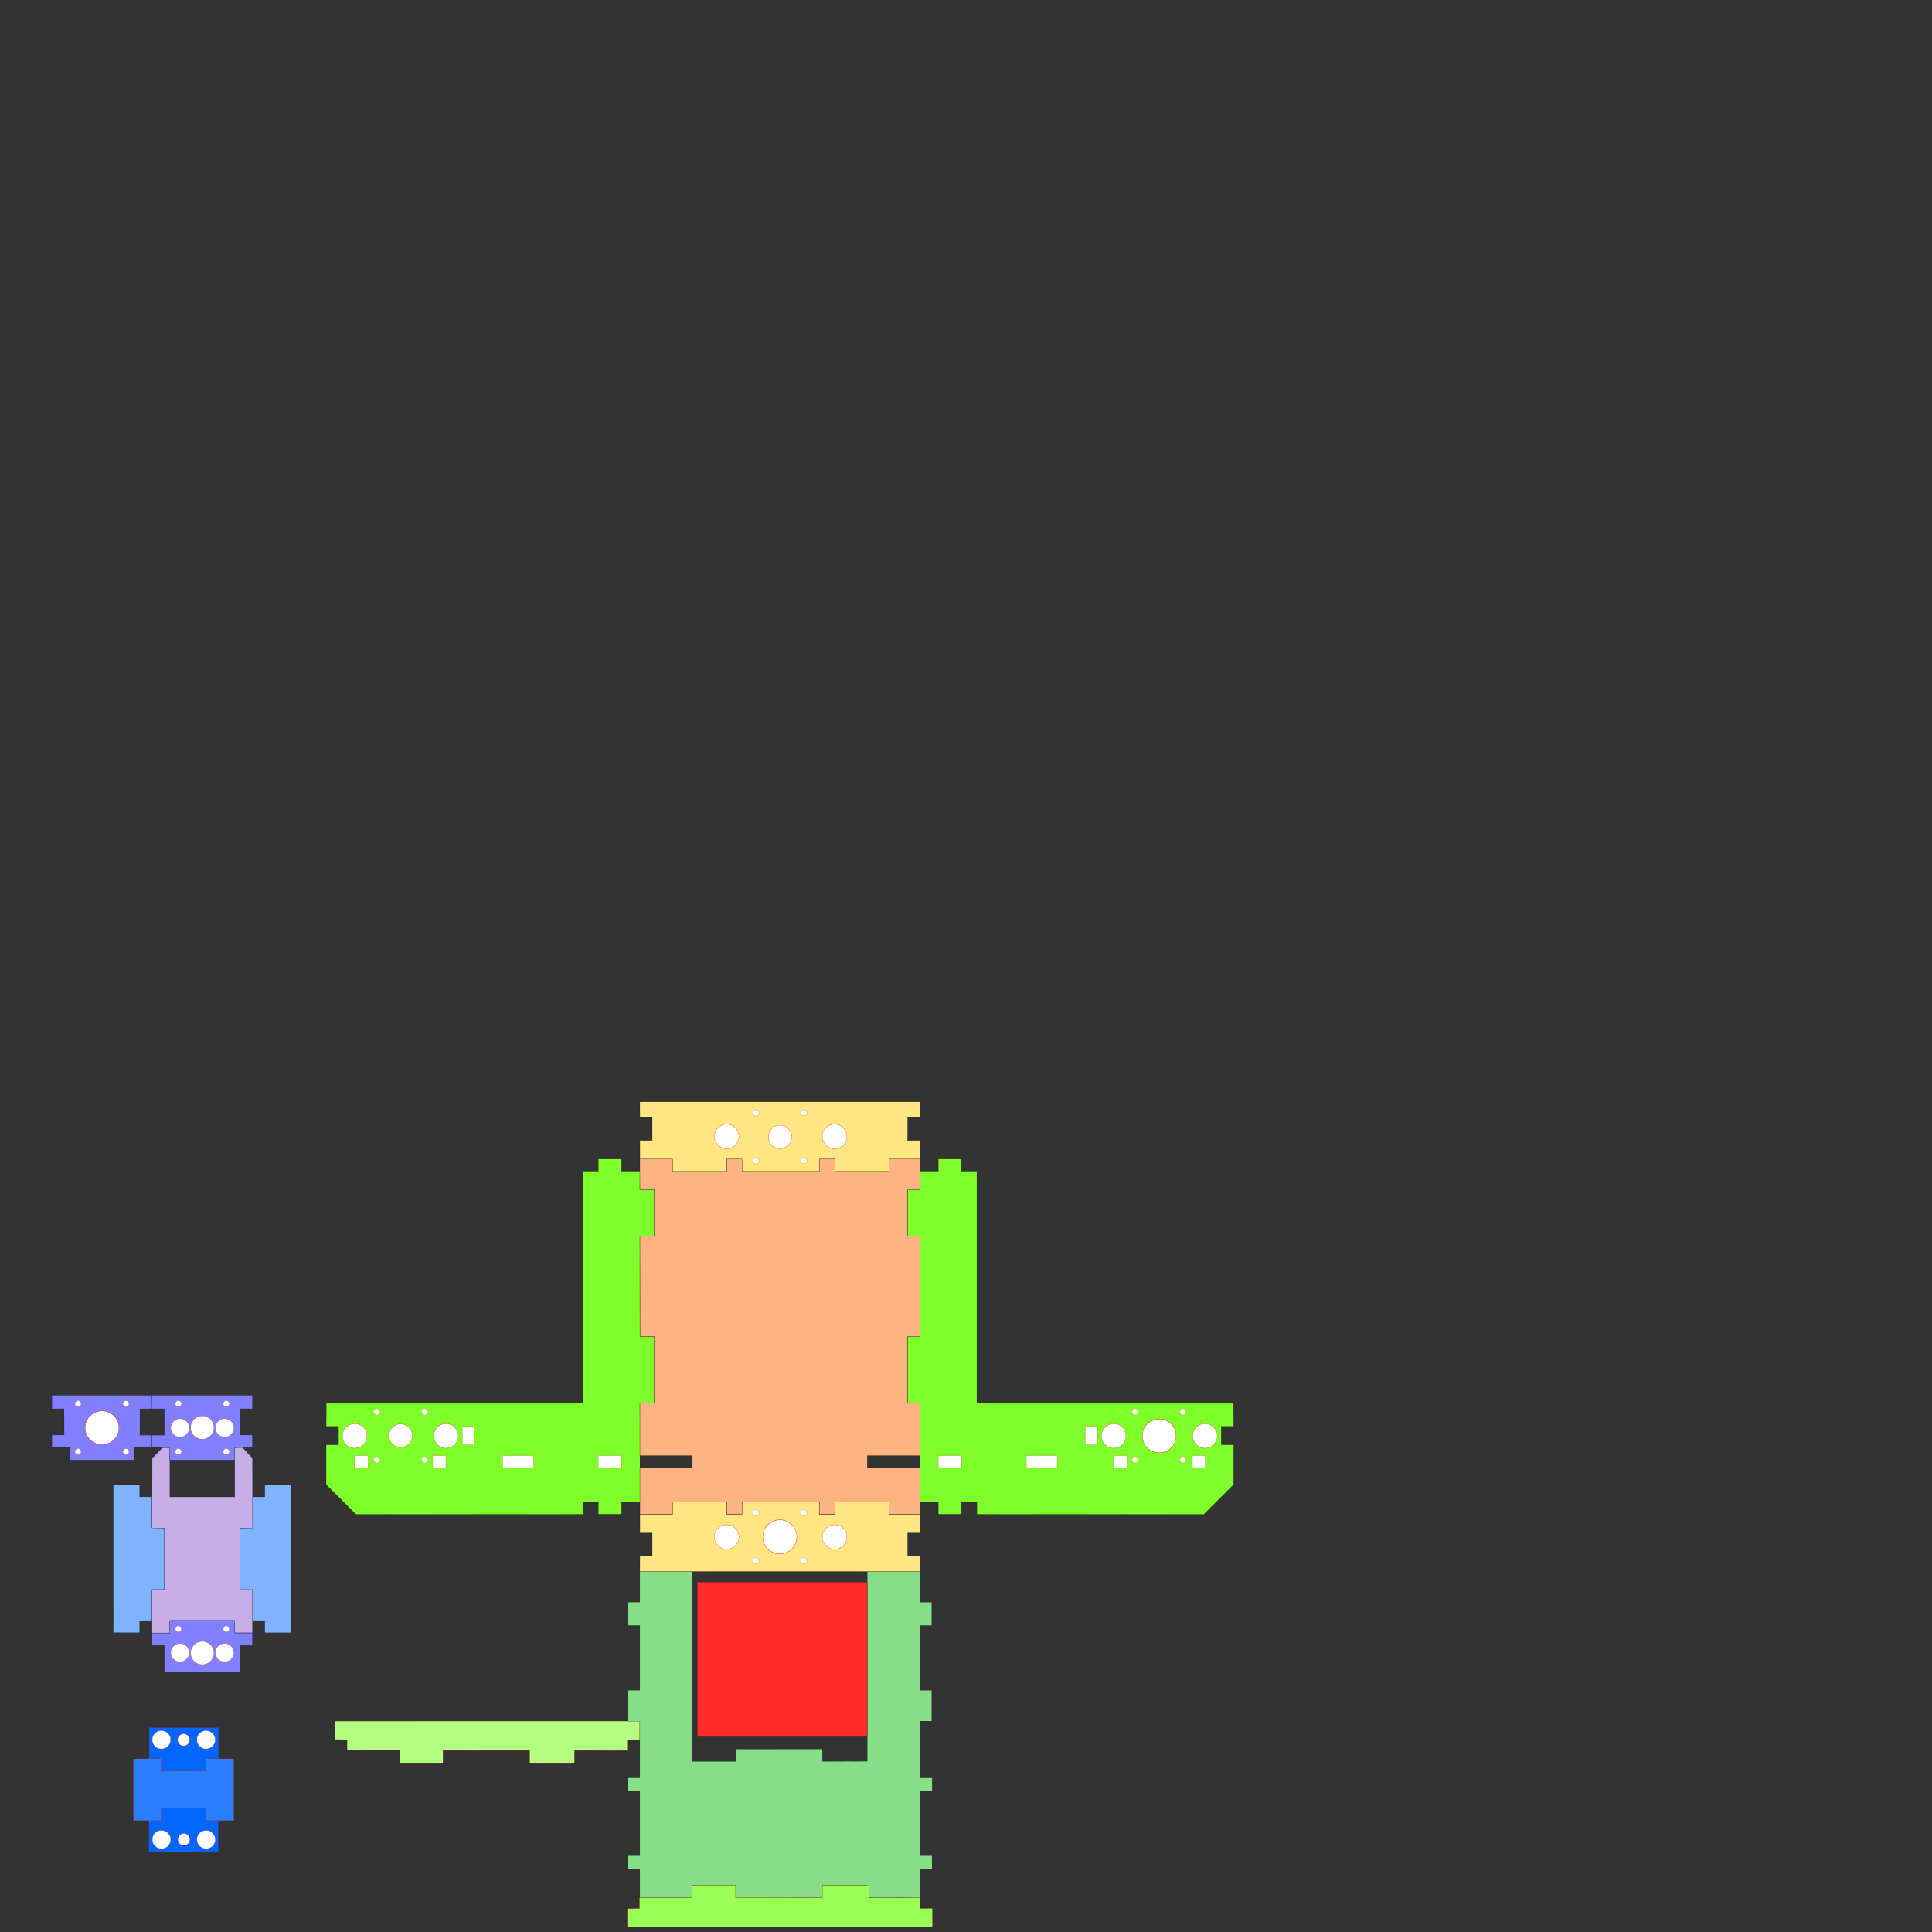 <?xml version="1.0" encoding="UTF-8" standalone="no"?>
<!-- Created with Inkscape (http://www.inkscape.org/) -->

<svg
   xmlns:dc="http://purl.org/dc/elements/1.1/"
   xmlns:cc="http://creativecommons.org/ns#"
   xmlns:rdf="http://www.w3.org/1999/02/22-rdf-syntax-ns#"
   xmlns:svg="http://www.w3.org/2000/svg"
   xmlns="http://www.w3.org/2000/svg"
   xmlns:sodipodi="http://sodipodi.sourceforge.net/DTD/sodipodi-0.dtd"
   xmlns:inkscape="http://www.inkscape.org/namespaces/inkscape"
   width="4429.134"
   height="4429.134"
   id="svg2"
   version="1.1"
   inkscape:version="0.48.4 r9939"
   sodipodi:docname="PCB_CNC_V1.svg">
  <rect width="100%" height="100%" fill="#333333" stroke="none"/>
  <defs
     id="defs4" />
  <sodipodi:namedview
     id="base"
     pagecolor="#ffffff"
     bordercolor="#666666"
     borderopacity="1.0"
     inkscape:pageopacity="0.0"
     inkscape:pageshadow="2"
     inkscape:zoom="0.70710678"
     inkscape:cx="1565.1548"
     inkscape:cy="1003.6646"
     inkscape:document-units="mm"
     inkscape:current-layer="layer1"
     showgrid="true"
     inkscape:window-width="1366"
     inkscape:window-height="706"
     inkscape:window-x="-8"
     inkscape:window-y="-8"
     inkscape:window-maximized="1"
     units="mm"
     inkscape:snap-bbox="true"
     showguides="true"
     inkscape:guide-bbox="true"
     showborder="false"
     inkscape:snap-nodes="true"
     inkscape:snap-grids="false"
     inkscape:snap-bbox-midpoints="true"
     inkscape:object-nodes="true"
     inkscape:object-paths="true"
     inkscape:snap-intersection-paths="true"
     inkscape:bbox-nodes="true"
     inkscape:snap-midpoints="false"
     inkscape:snap-object-midpoints="false"
     height="355.6mm">
    <inkscape:grid
       type="xygrid"
       id="grid3013"
       empspacing="5"
       visible="true"
       enabled="true"
       snapvisiblegridlinesonly="true"
       units="mm"
       spacingx="1mm"
       spacingy="1mm" />
    <sodipodi:guide
       orientation="0,1"
       position="-6096,0"
       id="guide3879" />
    <sodipodi:guide
       orientation="1,0"
       position="0,0"
       id="guide3881" />
    <sodipodi:guide
       orientation="1,0"
       position="2884.996,2093.036"
       id="guide3910" />
    <sodipodi:guide
       orientation="0,1"
       position="2794.486,2421.134"
       id="guide3981" />
  </sodipodi:namedview>
  <g
     inkscape:label="Layer 1"
     inkscape:groupmode="layer"
     id="layer1"
     transform="translate(0,3376.771)">
    <rect
       style="fill:#00ffcc;stroke:#000000;stroke-width:0.354;stroke-miterlimit:4;stroke-opacity:1;stroke-dasharray:none"
       id="rect2989-1"
       width="531.496"
       height="566.929"
       x="-1667.496"
       y="2115.528" />
    <path
       style="fill:#80b3ff;fill-opacity:1;fill-rule:nonzero;stroke:#000000;stroke-width:0.356;stroke-linecap:round;stroke-linejoin:bevel;stroke-miterlimit:4;stroke-opacity:1"
       d="m 259.751,54.842 0,0 0,-28.1 60.4,-0.2 0.1,28.3 28.3,0 0,70.888 28.478,0.265 0,141.533 -28.478,-0.024 0,70.887 -28.3,0 0,28.104 -60.5,0 0.1,-28.094 0,0 z"
       id="rect3227"
       inkscape:connector-curvature="0"
       sodipodi:nodetypes="ccccccccccccccccc" />
    <path
       style="fill:#80b3ff;fill-opacity:1;fill-rule:nonzero;stroke:#000000;stroke-width:0.356;stroke-linecap:round;stroke-linejoin:bevel;stroke-miterlimit:4;stroke-opacity:1"
       d="m 667.676,54.866 0,0 0,-28.1 -60.4,-0.2 -0.1,28.3 -28.3,0 0,70.888 -28.478,0.265 0,141.533 28.478,-0.024 0,70.887 28.3,0 0,28.104 60.5,0 -0.1,-28.094 0,0 z"
       id="rect3227-1"
       inkscape:connector-curvature="0"
       sodipodi:nodetypes="ccccccccccccccccc" />
    <rect
       style="fill:#80b3ff;stroke:#ff0000;stroke-width:0.432;stroke-miterlimit:4;stroke-opacity:1;stroke-dasharray:none"
       id="rect3039-7-1"
       width="300.637"
       height="169.647"
       x="-2440.115"
       y="2737.974" />
    <rect
       style="fill:#2a7fff;stroke:#ff0000;stroke-width:0.345;stroke-miterlimit:4;stroke-opacity:1;stroke-dasharray:none"
       id="rect3039-74"
       width="230.72"
       height="141.387"
       x="-2405.526"
       y="2596.561" />
    <rect
       style="fill:#0066ff;stroke:#ff0000;stroke-width:0.309;stroke-miterlimit:4;stroke-opacity:1;stroke-dasharray:none"
       id="rect3039-1-0"
       width="230.756"
       height="113.077"
       x="-2405.545"
       y="2483.157" />
    <rect
       style="fill:#55ddff;stroke:#ff0000;stroke-width:0.354;stroke-miterlimit:4;stroke-opacity:1;stroke-dasharray:none"
       id="rect3090-9"
       width="117.162"
       height="169.819"
       x="-2139.478"
       y="2737.802" />
    <rect
       style="fill:#55ddff;stroke:#ff0000;stroke-width:0.354;stroke-miterlimit:4;stroke-opacity:1;stroke-dasharray:none"
       id="rect3090-4-4"
       width="117.162"
       height="169.819"
       x="-2557.67"
       y="2737.841" />
    <path
       style="fill:#55ddff;fill-opacity:1;fill-rule:nonzero;stroke:#000000;stroke-width:0.356;stroke-linecap:round;stroke-linejoin:bevel;stroke-miterlimit:4;stroke-opacity:1"
       d="m -2086.945,2454.282 -28.2,0 0,28.1 -60.4,0.2 -0.1,-28.3 -28.3,0 0,-70.888 -28.478,-0.265 0,-141.533 28.478,0.024 0,-70.888 28.3,0 0,-28.104 60.5,0 -0.1,28.094 28.2,0 z"
       id="rect3227-8"
       inkscape:connector-curvature="0"
       sodipodi:nodetypes="ccccccccccccccccc" />
    <path
       style="fill:#55ddff;fill-opacity:1;fill-rule:nonzero;stroke:#000000;stroke-width:0.356;stroke-linecap:round;stroke-linejoin:bevel;stroke-miterlimit:4;stroke-opacity:1"
       d="m -2551.356,2454.524 28.2,0 0,28.1 60.4,0.2 0.1,-28.3 28.3,0 0,-70.888 28.478,-0.265 0,-141.533 -28.478,0.024 0,-70.888 -28.3,0 0,-28.104 -60.5,0 0.1,28.094 -28.2,0 z"
       id="rect3227-1-8"
       inkscape:connector-curvature="0"
       sodipodi:nodetypes="ccccccccccccccccc" />
    <g
       id="g3198"
       transform="translate(-184,1863.315)">
      <path
         sodipodi:nodetypes="ccccccccc"
         inkscape:connector-curvature="0"
         id="rect3039-1-2"
         d="m 525.645,-1066.554 28.176,0.125 -0.123,-28.168 103.278,0 -0.28,28.043 27.735,0 0,71.499 -158.786,0 z"
         style="fill:#0066ff;stroke:#ff0000;stroke-width:0.204;stroke-miterlimit:4;stroke-opacity:1" />
      <path
         transform="matrix(0.313,0,0,0.441,576.616,-1453.338)"
         d="m 322.443,976.18 c 0,26.419 -30.142,47.835 -67.323,47.835 -37.181,0 -67.323,-21.416 -67.323,-47.835 0,-26.419 30.142,-47.835 67.323,-47.835 37.181,0 67.323,21.416 67.323,47.835 z"
         sodipodi:ry="47.834999"
         sodipodi:rx="67.322998"
         sodipodi:cy="976.17999"
         sodipodi:cx="255.12"
         id="path3021-1-7-9-5-9-4"
         style="fill:#ffffff;stroke:#ff0000;stroke-opacity:1"
         sodipodi:type="arc" />
      <path
         transform="matrix(0.313,0,0,0.441,474.364,-1453.338)"
         d="m 322.443,976.18 c 0,26.419 -30.142,47.835 -67.323,47.835 -37.181,0 -67.323,-21.416 -67.323,-47.835 0,-26.419 30.142,-47.835 67.323,-47.835 37.181,0 67.323,21.416 67.323,47.835 z"
         sodipodi:ry="47.834999"
         sodipodi:rx="67.322998"
         sodipodi:cy="976.17999"
         sodipodi:cx="255.12"
         id="path3021-1-7-9-5-9-74-55"
         style="fill:#ffffff;stroke:#ff0000;stroke-opacity:1"
         sodipodi:type="arc" />
      <path
         transform="matrix(1.726,0,0,1.726,-1395.947,-2049.843)"
         d="m 1167.636,594.86 c 0,4.438 -3.598,8.036 -8.036,8.036 -4.438,0 -8.036,-3.598 -8.036,-8.036 0,-4.438 3.598,-8.036 8.036,-8.036 4.438,0 8.036,3.598 8.036,8.036 z"
         sodipodi:ry="8.0356998"
         sodipodi:rx="8.0356998"
         sodipodi:cy="594.85999"
         sodipodi:cx="1159.6"
         id="path3042-7-4-8-1"
         style="fill:#ffffff;stroke:#ff0000;stroke-width:0.354;stroke-miterlimit:4;stroke-opacity:1;stroke-dasharray:none"
         sodipodi:type="arc" />
    </g>
    <g
       id="g3192"
       transform="translate(-184,1863.315)">
      <path
         sodipodi:nodetypes="ccccccccc"
         inkscape:connector-curvature="0"
         id="rect3039-1-2-1"
         d="m 684.872,-1207.923 -28.176,-0.125 0.123,28.168 -103.278,0 0.28,-28.043 -27.735,0 0,-71.499 158.786,0 z"
         style="fill:#0066ff;stroke:#ff0000;stroke-width:0.204;stroke-miterlimit:4;stroke-opacity:1" />
      <path
         transform="matrix(-0.313,0,0,-0.441,633.901,-821.139)"
         d="m 322.443,976.18 c 0,26.419 -30.142,47.835 -67.323,47.835 -37.181,0 -67.323,-21.416 -67.323,-47.835 0,-26.419 30.142,-47.835 67.323,-47.835 37.181,0 67.323,21.416 67.323,47.835 z"
         sodipodi:ry="47.834999"
         sodipodi:rx="67.322998"
         sodipodi:cy="976.17999"
         sodipodi:cx="255.12"
         id="path3021-1-7-9-5-9-4-1"
         style="fill:#ffffff;stroke:#ff0000;stroke-opacity:1"
         sodipodi:type="arc" />
      <path
         transform="matrix(-0.313,0,0,-0.441,736.154,-821.139)"
         d="m 322.443,976.18 c 0,26.419 -30.142,47.835 -67.323,47.835 -37.181,0 -67.323,-21.416 -67.323,-47.835 0,-26.419 30.142,-47.835 67.323,-47.835 37.181,0 67.323,21.416 67.323,47.835 z"
         sodipodi:ry="47.834999"
         sodipodi:rx="67.322998"
         sodipodi:cy="976.17999"
         sodipodi:cx="255.12"
         id="path3021-1-7-9-5-9-74-55-5"
         style="fill:#ffffff;stroke:#ff0000;stroke-opacity:1"
         sodipodi:type="arc" />
      <path
         transform="matrix(-1.726,0,0,-1.726,2606.465,-224.634)"
         d="m 1167.636,594.86 c 0,4.438 -3.598,8.036 -8.036,8.036 -4.438,0 -8.036,-3.598 -8.036,-8.036 0,-4.438 3.598,-8.036 8.036,-8.036 4.438,0 8.036,3.598 8.036,8.036 z"
         sodipodi:ry="8.0356998"
         sodipodi:rx="8.0356998"
         sodipodi:cy="594.85999"
         sodipodi:cx="1159.6"
         id="path3042-7-4-8-1-2"
         style="fill:#ffffff;stroke:#ff0000;stroke-width:0.354;stroke-miterlimit:4;stroke-opacity:1;stroke-dasharray:none"
         sodipodi:type="arc" />
    </g>
    <g
       id="g3138"
       transform="translate(-2787.796,2265.584)">
      <g
         style="fill:#71c837"
         transform="matrix(-1,0,0,1,943.857,-0.439)"
         id="g3148-4">
        <path
           sodipodi:nodetypes="ccccccccccccccccccccc"
           inkscape:connector-curvature="0"
           id="rect3787-0-88-7-7-2"
           d="m 61.957,1052.573 0,-339.9 53.201,0.237 0,27.685 42.148,0 0,-27.685 53.729,-0.284 -0.559,65.766 -28.222,0 0,29.854 28.388,0.136 0,148.819 -28.388,-0.277 0,30.772 28.16,0 0.211,65.204 -53.318,0.013 0,-28.44 -42.148,0.1 0,28.34 z"
           style="fill:#71c837;stroke:#000000;stroke-width:0.354;stroke-miterlimit:4;stroke-opacity:1" />
        <path
           sodipodi:type="arc"
           style="fill:#71c837;stroke:#ff0000;stroke-opacity:1"
           id="path3021-1-7-9-5-9-9-3"
           sodipodi:cx="255.12"
           sodipodi:cy="976.17999"
           sodipodi:rx="67.322998"
           sodipodi:ry="47.834999"
           d="m 322.443,976.18 c 0,26.419 -30.142,47.835 -67.323,47.835 -37.181,0 -67.323,-21.416 -67.323,-47.835 0,-26.419 30.142,-47.835 67.323,-47.835 37.181,0 67.323,21.416 67.323,47.835 z"
           transform="matrix(0,-0.313,0.441,0,-293.423,857.865)" />
        <g
           style="fill:#71c837"
           id="g3113-2"
           transform="translate(-0.269,-55.332)">
          <path
             transform="matrix(0,-0.397,0.558,0,-408.109,1038.781)"
             d="m 322.443,976.18 c 0,26.419 -30.142,47.835 -67.323,47.835 -37.181,0 -67.323,-21.416 -67.323,-47.835 0,-26.419 30.142,-47.835 67.323,-47.835 37.181,0 67.323,21.416 67.323,47.835 z"
             sodipodi:ry="47.834999"
             sodipodi:rx="67.322998"
             sodipodi:cy="976.17999"
             sodipodi:cx="255.12"
             id="path3021-17-4-4-40-2"
             style="fill:#71c837;stroke:#ff0000;stroke-opacity:1"
             sodipodi:type="arc" />
          <path
             transform="matrix(0,-0.863,0.863,0,-321.451,1993.071)"
             d="m 1167.636,594.86 c 0,4.438 -3.598,8.036 -8.036,8.036 -4.438,0 -8.036,-3.598 -8.036,-8.036 0,-4.438 3.598,-8.036 8.036,-8.036 4.438,0 8.036,3.598 8.036,8.036 z"
             sodipodi:ry="8.0356998"
             sodipodi:rx="8.0356998"
             sodipodi:cy="594.85999"
             sodipodi:cx="1159.6"
             id="path3042-4-4-1"
             style="fill:#71c837;stroke:#ff0000;stroke-width:0.354;stroke-miterlimit:4;stroke-opacity:1;stroke-dasharray:none"
             sodipodi:type="arc" />
          <path
             transform="matrix(0,-0.863,0.863,0,-431.299,1993.071)"
             d="m 1167.636,594.86 c 0,4.438 -3.598,8.036 -8.036,8.036 -4.438,0 -8.036,-3.598 -8.036,-8.036 0,-4.438 3.598,-8.036 8.036,-8.036 4.438,0 8.036,3.598 8.036,8.036 z"
             sodipodi:ry="8.0356998"
             sodipodi:rx="8.0356998"
             sodipodi:cy="594.85999"
             sodipodi:cx="1159.6"
             id="path3042-7-8-8-6"
             style="fill:#71c837;stroke:#ff0000;stroke-width:0.354;stroke-miterlimit:4;stroke-opacity:1;stroke-dasharray:none"
             sodipodi:type="arc" />
          <path
             transform="matrix(0,-0.863,0.863,0,-431.299,1883.231)"
             d="m 1167.636,594.86 c 0,4.438 -3.598,8.036 -8.036,8.036 -4.438,0 -8.036,-3.598 -8.036,-8.036 0,-4.438 3.598,-8.036 8.036,-8.036 4.438,0 8.036,3.598 8.036,8.036 z"
             sodipodi:ry="8.0356998"
             sodipodi:rx="8.0356998"
             sodipodi:cy="594.85999"
             sodipodi:cx="1159.6"
             id="path3042-7-4-8-8-8"
             style="fill:#71c837;stroke:#ff0000;stroke-width:0.354;stroke-miterlimit:4;stroke-opacity:1;stroke-dasharray:none"
             sodipodi:type="arc" />
          <path
             transform="matrix(0,-0.863,0.863,0,-321.451,1883.231)"
             d="m 1167.636,594.86 c 0,4.438 -3.598,8.036 -8.036,8.036 -4.438,0 -8.036,-3.598 -8.036,-8.036 0,-4.438 3.598,-8.036 8.036,-8.036 4.438,0 8.036,3.598 8.036,8.036 z"
             sodipodi:ry="8.0356998"
             sodipodi:rx="8.0356998"
             sodipodi:cy="594.85999"
             sodipodi:cx="1159.6"
             id="path3042-7-0-2-2-5"
             style="fill:#71c837;stroke:#ff0000;stroke-width:0.354;stroke-miterlimit:4;stroke-opacity:1;stroke-dasharray:none"
             sodipodi:type="arc" />
        </g>
        <path
           sodipodi:type="arc"
           style="fill:#71c837;stroke:#ff0000;stroke-opacity:1"
           id="path3021-1-7-9-5-9-74-4-7"
           sodipodi:cx="255.12"
           sodipodi:cy="976.17999"
           sodipodi:rx="67.322998"
           sodipodi:ry="47.834999"
           d="m 322.443,976.18 c 0,26.419 -30.142,47.835 -67.323,47.835 -37.181,0 -67.323,-21.416 -67.323,-47.835 0,-26.419 30.142,-47.835 67.323,-47.835 37.181,0 67.323,21.416 67.323,47.835 z"
           transform="matrix(0,-0.313,0.441,0,-293.423,1067.169)" />
      </g>
    </g>
    <g
       id="g3148-4-6"
       transform="translate(-2462.181,2265.145)"
       style="fill:#71c837">
      <path
         style="fill:#71c837;stroke:#000000;stroke-width:0.354;stroke-miterlimit:4;stroke-opacity:1"
         d="m 61.879,1053.09 0,-340.004 53.279,-0.177 0,27.685 42.148,0 0,-27.685 53.417,-0.067 -0.247,65.55 -28.222,0 0,29.854 28.388,0.136 0,148.819 -28.388,-0.277 0,30.772 28.16,0 0.211,65.204 -53.318,0.013 0,-28.44 -42.148,0.1 0,28.34 z"
         id="rect3787-0-88-7-7-2-1"
         inkscape:connector-curvature="0"
         sodipodi:nodetypes="ccccccccccccccccccccc" />
      <path
         transform="matrix(0,-0.313,0.441,0,-293.423,857.865)"
         d="m 322.443,976.18 c 0,26.419 -30.142,47.835 -67.323,47.835 -37.181,0 -67.323,-21.416 -67.323,-47.835 0,-26.419 30.142,-47.835 67.323,-47.835 37.181,0 67.323,21.416 67.323,47.835 z"
         sodipodi:ry="47.834999"
         sodipodi:rx="67.322998"
         sodipodi:cy="976.17999"
         sodipodi:cx="255.12"
         id="path3021-1-7-9-5-9-9-3-8"
         style="fill:#71c837;stroke:#ff0000;stroke-opacity:1"
         sodipodi:type="arc" />
      <g
         transform="translate(-0.269,-55.332)"
         id="g3113-2-9"
         style="fill:#71c837">
        <path
           sodipodi:type="arc"
           style="fill:#71c837;stroke:#ff0000;stroke-opacity:1"
           id="path3021-17-4-4-40-2-2"
           sodipodi:cx="255.12"
           sodipodi:cy="976.17999"
           sodipodi:rx="67.322998"
           sodipodi:ry="47.834999"
           d="m 322.443,976.18 c 0,26.419 -30.142,47.835 -67.323,47.835 -37.181,0 -67.323,-21.416 -67.323,-47.835 0,-26.419 30.142,-47.835 67.323,-47.835 37.181,0 67.323,21.416 67.323,47.835 z"
           transform="matrix(0,-0.397,0.558,0,-408.109,1038.781)" />
        <path
           sodipodi:type="arc"
           style="fill:#71c837;stroke:#ff0000;stroke-width:0.354;stroke-miterlimit:4;stroke-opacity:1;stroke-dasharray:none"
           id="path3042-4-4-1-7"
           sodipodi:cx="1159.6"
           sodipodi:cy="594.85999"
           sodipodi:rx="8.0356998"
           sodipodi:ry="8.0356998"
           d="m 1167.636,594.86 c 0,4.438 -3.598,8.036 -8.036,8.036 -4.438,0 -8.036,-3.598 -8.036,-8.036 0,-4.438 3.598,-8.036 8.036,-8.036 4.438,0 8.036,3.598 8.036,8.036 z"
           transform="matrix(0,-0.863,0.863,0,-321.451,1993.071)" />
        <path
           sodipodi:type="arc"
           style="fill:#71c837;stroke:#ff0000;stroke-width:0.354;stroke-miterlimit:4;stroke-opacity:1;stroke-dasharray:none"
           id="path3042-7-8-8-6-9"
           sodipodi:cx="1159.6"
           sodipodi:cy="594.85999"
           sodipodi:rx="8.0356998"
           sodipodi:ry="8.0356998"
           d="m 1167.636,594.86 c 0,4.438 -3.598,8.036 -8.036,8.036 -4.438,0 -8.036,-3.598 -8.036,-8.036 0,-4.438 3.598,-8.036 8.036,-8.036 4.438,0 8.036,3.598 8.036,8.036 z"
           transform="matrix(0,-0.863,0.863,0,-431.299,1993.071)" />
        <path
           sodipodi:type="arc"
           style="fill:#71c837;stroke:#ff0000;stroke-width:0.354;stroke-miterlimit:4;stroke-opacity:1;stroke-dasharray:none"
           id="path3042-7-4-8-8-8-5"
           sodipodi:cx="1159.6"
           sodipodi:cy="594.85999"
           sodipodi:rx="8.0356998"
           sodipodi:ry="8.0356998"
           d="m 1167.636,594.86 c 0,4.438 -3.598,8.036 -8.036,8.036 -4.438,0 -8.036,-3.598 -8.036,-8.036 0,-4.438 3.598,-8.036 8.036,-8.036 4.438,0 8.036,3.598 8.036,8.036 z"
           transform="matrix(0,-0.863,0.863,0,-431.299,1883.231)" />
        <path
           sodipodi:type="arc"
           style="fill:#71c837;stroke:#ff0000;stroke-width:0.354;stroke-miterlimit:4;stroke-opacity:1;stroke-dasharray:none"
           id="path3042-7-0-2-2-5-4"
           sodipodi:cx="1159.6"
           sodipodi:cy="594.85999"
           sodipodi:rx="8.0356998"
           sodipodi:ry="8.0356998"
           d="m 1167.636,594.86 c 0,4.438 -3.598,8.036 -8.036,8.036 -4.438,0 -8.036,-3.598 -8.036,-8.036 0,-4.438 3.598,-8.036 8.036,-8.036 4.438,0 8.036,3.598 8.036,8.036 z"
           transform="matrix(0,-0.863,0.863,0,-321.451,1883.231)" />
      </g>
      <path
         transform="matrix(0,-0.313,0.441,0,-293.423,1067.169)"
         d="m 322.443,976.18 c 0,26.419 -30.142,47.835 -67.323,47.835 -37.181,0 -67.323,-21.416 -67.323,-47.835 0,-26.419 30.142,-47.835 67.323,-47.835 37.181,0 67.323,21.416 67.323,47.835 z"
         sodipodi:ry="47.834999"
         sodipodi:rx="67.322998"
         sodipodi:cy="976.17999"
         sodipodi:cx="255.12"
         id="path3021-1-7-9-5-9-74-4-7-3"
         style="fill:#71c837;stroke:#ff0000;stroke-opacity:1"
         sodipodi:type="arc" />
    </g>
    <rect
       style="fill:#ff5555;stroke:#000000;stroke-width:0.354;stroke-miterlimit:4;stroke-opacity:1;stroke-dasharray:none"
       id="rect3787"
       width="148.819"
       height="148.819"
       x="-1568.316"
       y="2943.641" />
    <path
       style="fill:#c6afe9;stroke:#000000;stroke-width:0.354;stroke-miterlimit:4;stroke-opacity:1;stroke-dasharray:none"
       d="m 555.676,-58.777 -17.5,0.55 0,113.18 -148.8,0 0,-113.35 -16.7,0.13 -23.7,24.32 -0.3,159.956 28.104,-0.014 0.249,141.533 -28.353,3e-4 0,99.237 40.788,0 -0.088,-28.462 148.8,0 0,28.3 40.7,0 0,-99.075 -28.25,0 0,-141.533 28.46,0 -0.21,-159.942 z"
       id="rect2997"
       inkscape:connector-curvature="0"
       sodipodi:nodetypes="ccccccccccccccccccccccc" />
    <g
       id="g3176"
       transform="translate(-133.503,701.31)">
      <path
         style="fill:#8080ff;stroke:#000000;stroke-width:0.354;stroke-miterlimit:4;stroke-opacity:1"
         d="m 482.279,-879.248 -229.9,0 0,30.95 28,-0.1 0.2,60.19 -28.2,0 0,28.67 40.5,0 0,28.63 148.8,0 0,-28.63 40.6,0 0,-28.44 -28.1,0 0.1,-60.32 28.3,0 c 0,0 -0.3,-18.08 -0.3,-30.95 z"
         id="rect3787-0-88-7"
         inkscape:connector-curvature="0"
         sodipodi:nodetypes="ccccccccccccccccc" />
      <path
         transform="matrix(-0.574,0,0,0.808,513.89,-1593.531)"
         d="m 322.443,976.18 c 0,26.419 -30.142,47.835 -67.323,47.835 -37.181,0 -67.323,-21.416 -67.323,-47.835 0,-26.419 30.142,-47.835 67.323,-47.835 37.181,0 67.323,21.416 67.323,47.835 z"
         sodipodi:ry="47.834999"
         sodipodi:rx="67.322998"
         sodipodi:cy="976.17999"
         sodipodi:cx="255.12"
         id="path3021-17-4-4"
         style="fill:#ffffff;stroke:#ff0000;stroke-opacity:1"
         sodipodi:type="arc" />
      <path
         transform="matrix(-0.863,0,0,0.863,1422.988,-1263.499)"
         d="m 1167.636,594.86 c 0,4.438 -3.598,8.036 -8.036,8.036 -4.438,0 -8.036,-3.598 -8.036,-8.036 0,-4.438 3.598,-8.036 8.036,-8.036 4.438,0 8.036,3.598 8.036,8.036 z"
         sodipodi:ry="8.0356998"
         sodipodi:rx="8.0356998"
         sodipodi:cy="594.85999"
         sodipodi:cx="1159.6"
         id="path3042-4"
         style="fill:#ffffff;stroke:#ff0000;stroke-width:0.354;stroke-miterlimit:4;stroke-opacity:1;stroke-dasharray:none"
         sodipodi:type="arc" />
      <path
         transform="matrix(-0.863,0,0,0.863,1422.988,-1373.347)"
         d="m 1167.636,594.86 c 0,4.438 -3.598,8.036 -8.036,8.036 -4.438,0 -8.036,-3.598 -8.036,-8.036 0,-4.438 3.598,-8.036 8.036,-8.036 4.438,0 8.036,3.598 8.036,8.036 z"
         sodipodi:ry="8.0356998"
         sodipodi:rx="8.0356998"
         sodipodi:cy="594.85999"
         sodipodi:cx="1159.6"
         id="path3042-7-8"
         style="fill:#ffffff;stroke:#ff0000;stroke-width:0.354;stroke-miterlimit:4;stroke-opacity:1;stroke-dasharray:none"
         sodipodi:type="arc" />
      <path
         transform="matrix(-0.863,0,0,0.863,1313.148,-1373.347)"
         d="m 1167.636,594.86 c 0,4.438 -3.598,8.036 -8.036,8.036 -4.438,0 -8.036,-3.598 -8.036,-8.036 0,-4.438 3.598,-8.036 8.036,-8.036 4.438,0 8.036,3.598 8.036,8.036 z"
         sodipodi:ry="8.0356998"
         sodipodi:rx="8.0356998"
         sodipodi:cy="594.85999"
         sodipodi:cx="1159.6"
         id="path3042-7-4-8"
         style="fill:#ffffff;stroke:#ff0000;stroke-width:0.354;stroke-miterlimit:4;stroke-opacity:1;stroke-dasharray:none"
         sodipodi:type="arc" />
      <path
         transform="matrix(-0.863,0,0,0.863,1313.148,-1263.499)"
         d="m 1167.636,594.86 c 0,4.438 -3.598,8.036 -8.036,8.036 -4.438,0 -8.036,-3.598 -8.036,-8.036 0,-4.438 3.598,-8.036 8.036,-8.036 4.438,0 8.036,3.598 8.036,8.036 z"
         sodipodi:ry="8.0356998"
         sodipodi:rx="8.0356998"
         sodipodi:cy="594.85999"
         sodipodi:cx="1159.6"
         id="path3042-7-0-2"
         style="fill:#ffffff;stroke:#ff0000;stroke-width:0.354;stroke-miterlimit:4;stroke-opacity:1;stroke-dasharray:none"
         sodipodi:type="arc" />
    </g>
    <g
       id="g3144"
       transform="translate(-133.503,701.31)">
      <path
         style="fill:#8080ff;stroke:#000000;stroke-width:0.354;stroke-miterlimit:4;stroke-opacity:1"
         d="m 684.179,-245.517 -0.2,-60.19 28.2,0 0,-28.67 -40.5,0 0,-28.63 -148.8,0 0,28.63 -40.6,0 0,28.44 28.1,0 -0.1,60.32 z"
         id="rect3787-0-88-7-9"
         inkscape:connector-curvature="0"
         sodipodi:nodetypes="ccccccccccccc" />
      <path
         transform="matrix(0.397,0,0,-0.558,495.979,256.213)"
         d="m 322.443,976.18 c 0,26.419 -30.142,47.835 -67.323,47.835 -37.181,0 -67.323,-21.416 -67.323,-47.835 0,-26.419 30.142,-47.835 67.323,-47.835 37.181,0 67.323,21.416 67.323,47.835 z"
         sodipodi:ry="47.834999"
         sodipodi:rx="67.322998"
         sodipodi:cy="976.17999"
         sodipodi:cx="255.12"
         id="path3021-17-4-4-4"
         style="fill:#ffffff;stroke:#ff0000;stroke-opacity:1"
         sodipodi:type="arc" />
      <path
         transform="matrix(0.313,0,0,-0.441,568.599,141.199)"
         d="m 322.443,976.18 c 0,26.419 -30.142,47.835 -67.323,47.835 -37.181,0 -67.323,-21.416 -67.323,-47.835 0,-26.419 30.142,-47.835 67.323,-47.835 37.181,0 67.323,21.416 67.323,47.835 z"
         sodipodi:ry="47.834999"
         sodipodi:rx="67.322998"
         sodipodi:cy="976.17999"
         sodipodi:cx="255.12"
         id="path3021-1-7-9-5-9-8"
         style="fill:#ffffff;stroke:#ff0000;stroke-opacity:1"
         sodipodi:type="arc" />
      <path
         transform="matrix(0.863,0,0,-0.863,-458.311,169.555)"
         d="m 1167.636,594.86 c 0,4.438 -3.598,8.036 -8.036,8.036 -4.438,0 -8.036,-3.598 -8.036,-8.036 0,-4.438 3.598,-8.036 8.036,-8.036 4.438,0 8.036,3.598 8.036,8.036 z"
         sodipodi:ry="8.0356998"
         sodipodi:rx="8.0356998"
         sodipodi:cy="594.85999"
         sodipodi:cx="1159.6"
         id="path3042-4-8"
         style="fill:#ffffff;stroke:#ff0000;stroke-width:0.354;stroke-miterlimit:4;stroke-opacity:1;stroke-dasharray:none"
         sodipodi:type="arc" />
      <path
         transform="matrix(0.863,0,0,-0.863,-348.471,169.555)"
         d="m 1167.636,594.86 c 0,4.438 -3.598,8.036 -8.036,8.036 -4.438,0 -8.036,-3.598 -8.036,-8.036 0,-4.438 3.598,-8.036 8.036,-8.036 4.438,0 8.036,3.598 8.036,8.036 z"
         sodipodi:ry="8.0356998"
         sodipodi:rx="8.0356998"
         sodipodi:cy="594.85999"
         sodipodi:cx="1159.6"
         id="path3042-7-0-2-5"
         style="fill:#ffffff;stroke:#ff0000;stroke-width:0.354;stroke-miterlimit:4;stroke-opacity:1;stroke-dasharray:none"
         sodipodi:type="arc" />
      <path
         transform="matrix(0.313,0,0,-0.441,466.347,141.199)"
         d="m 322.443,976.18 c 0,26.419 -30.142,47.835 -67.323,47.835 -37.181,0 -67.323,-21.416 -67.323,-47.835 0,-26.419 30.142,-47.835 67.323,-47.835 37.181,0 67.323,21.416 67.323,47.835 z"
         sodipodi:ry="47.834999"
         sodipodi:rx="67.322998"
         sodipodi:cy="976.17999"
         sodipodi:cx="255.12"
         id="path3021-1-7-9-5-9-74-5"
         style="fill:#ffffff;stroke:#ff0000;stroke-opacity:1"
         sodipodi:type="arc" />
    </g>
    <path
       style="fill:#2a7fff;stroke:#ff0000;stroke-width:0.345;stroke-miterlimit:4;stroke-opacity:1"
       d="m 305.928,796.886 63.893,0 -0.123,-28.168 103.278,0 -0.28,28.043 63.452,0.125 0,-141.387 -63.452,-0.232 0.28,28.043 -103.278,0 0.123,-28.168 -63.893,0.357 z"
       id="rect3039"
       inkscape:connector-curvature="0"
       sodipodi:nodetypes="ccccccccccccc" />
    <g
       id="g3166"
       transform="translate(-133.503,701.31)">
      <path
         style="fill:#8080ff;stroke:#000000;stroke-width:0.354;stroke-miterlimit:4;stroke-opacity:1"
         d="m 482.279,-879.247 229.9,0 0,30.95 -28,-0.1 -0.2,60.19 28.2,0 0,28.67 -40.5,0 0,28.63 -148.8,0 0,-28.63 -40.6,0 0,-28.44 28.1,0 -0.1,-60.32 -28.3,0 c 0,0 0.3,-18.08 0.3,-30.95 z"
         id="rect3787-0-88-7-9-4"
         inkscape:connector-curvature="0"
         sodipodi:nodetypes="ccccccccccccccccc" />
      <path
         transform="matrix(0.397,0,0,0.558,495.979,-1350.128)"
         d="m 322.443,976.18 c 0,26.419 -30.142,47.835 -67.323,47.835 -37.181,0 -67.323,-21.416 -67.323,-47.835 0,-26.419 30.142,-47.835 67.323,-47.835 37.181,0 67.323,21.416 67.323,47.835 z"
         sodipodi:ry="47.834999"
         sodipodi:rx="67.322998"
         sodipodi:cy="976.17999"
         sodipodi:cx="255.12"
         id="path3021-17-4-4-4-0"
         style="fill:#ffffff;stroke:#ff0000;stroke-opacity:1"
         sodipodi:type="arc" />
      <path
         transform="matrix(0.313,0,0,0.441,568.599,-1235.113)"
         d="m 322.443,976.18 c 0,26.419 -30.142,47.835 -67.323,47.835 -37.181,0 -67.323,-21.416 -67.323,-47.835 0,-26.419 30.142,-47.835 67.323,-47.835 37.181,0 67.323,21.416 67.323,47.835 z"
         sodipodi:ry="47.834999"
         sodipodi:rx="67.322998"
         sodipodi:cy="976.17999"
         sodipodi:cx="255.12"
         id="path3021-1-7-9-5-9-8-9"
         style="fill:#ffffff;stroke:#ff0000;stroke-opacity:1"
         sodipodi:type="arc" />
      <path
         transform="matrix(0.863,0,0,0.863,-458.311,-1263.469)"
         d="m 1167.636,594.86 c 0,4.438 -3.598,8.036 -8.036,8.036 -4.438,0 -8.036,-3.598 -8.036,-8.036 0,-4.438 3.598,-8.036 8.036,-8.036 4.438,0 8.036,3.598 8.036,8.036 z"
         sodipodi:ry="8.0356998"
         sodipodi:rx="8.0356998"
         sodipodi:cy="594.85999"
         sodipodi:cx="1159.6"
         id="path3042-4-8-4"
         style="fill:#ffffff;stroke:#ff0000;stroke-width:0.354;stroke-miterlimit:4;stroke-opacity:1;stroke-dasharray:none"
         sodipodi:type="arc" />
      <path
         transform="matrix(0.863,0,0,0.863,-458.311,-1373.318)"
         d="m 1167.636,594.86 c 0,4.438 -3.598,8.036 -8.036,8.036 -4.438,0 -8.036,-3.598 -8.036,-8.036 0,-4.438 3.598,-8.036 8.036,-8.036 4.438,0 8.036,3.598 8.036,8.036 z"
         sodipodi:ry="8.0356998"
         sodipodi:rx="8.0356998"
         sodipodi:cy="594.85999"
         sodipodi:cx="1159.6"
         id="path3042-7-8-2-8"
         style="fill:#ffffff;stroke:#ff0000;stroke-width:0.354;stroke-miterlimit:4;stroke-opacity:1;stroke-dasharray:none"
         sodipodi:type="arc" />
      <path
         transform="matrix(0.863,0,0,0.863,-348.471,-1373.318)"
         d="m 1167.636,594.86 c 0,4.438 -3.598,8.036 -8.036,8.036 -4.438,0 -8.036,-3.598 -8.036,-8.036 0,-4.438 3.598,-8.036 8.036,-8.036 4.438,0 8.036,3.598 8.036,8.036 z"
         sodipodi:ry="8.0356998"
         sodipodi:rx="8.0356998"
         sodipodi:cy="594.85999"
         sodipodi:cx="1159.6"
         id="path3042-7-4-8-4-8"
         style="fill:#ffffff;stroke:#ff0000;stroke-width:0.354;stroke-miterlimit:4;stroke-opacity:1;stroke-dasharray:none"
         sodipodi:type="arc" />
      <path
         transform="matrix(0.863,0,0,0.863,-348.471,-1263.469)"
         d="m 1167.636,594.86 c 0,4.438 -3.598,8.036 -8.036,8.036 -4.438,0 -8.036,-3.598 -8.036,-8.036 0,-4.438 3.598,-8.036 8.036,-8.036 4.438,0 8.036,3.598 8.036,8.036 z"
         sodipodi:ry="8.0356998"
         sodipodi:rx="8.0356998"
         sodipodi:cy="594.85999"
         sodipodi:cx="1159.6"
         id="path3042-7-0-2-5-2"
         style="fill:#ffffff;stroke:#ff0000;stroke-width:0.354;stroke-miterlimit:4;stroke-opacity:1;stroke-dasharray:none"
         sodipodi:type="arc" />
      <path
         transform="matrix(0.313,0,0,0.441,466.347,-1235.113)"
         d="m 322.443,976.18 c 0,26.419 -30.142,47.835 -67.323,47.835 -37.181,0 -67.323,-21.416 -67.323,-47.835 0,-26.419 30.142,-47.835 67.323,-47.835 37.181,0 67.323,21.416 67.323,47.835 z"
         sodipodi:ry="47.834999"
         sodipodi:rx="67.322998"
         sodipodi:cy="976.17999"
         sodipodi:cx="255.12"
         id="path3021-1-7-9-5-9-74-5-4"
         style="fill:#ffffff;stroke:#ff0000;stroke-opacity:1"
         sodipodi:type="arc" />
    </g>
    <rect
       style="fill:#de8787;fill-opacity:1;stroke:#000000;stroke-width:0.439;stroke-miterlimit:4;stroke-opacity:1;stroke-dasharray:none"
       id="rect3240"
       width="176.726"
       height="247.721"
       x="-2523.749"
       y="3318.058" />
    <g
       transform="matrix(-1,0,0,1,-243.747,821.409)"
       id="g3143-1">
      <path
         sodipodi:nodetypes="ccccccccccccccccccccc"
         inkscape:connector-curvature="0"
         id="rect2985-7"
         d="m 892.253,1861.048 588.507,-0.472 0.34,53.201 -28.34,0 -0.1,42.148 28.44,0.233 0,52.437 -588.847,107.228 0.177,-28.379 -35.257,0.14 0,28.239 -53.25,0 0,-28.239 -42.307,0 0.135,-758.515 41.995,0 0,-28.081 53.562,0 0,28.078 34.945,0.14 z"
         style="fill:#7fff2a;stroke:#000000;stroke-width:0.399;stroke-linecap:butt;stroke-linejoin:miter;stroke-miterlimit:4;stroke-opacity:1" />
      <path
         transform="matrix(-0.313,0,0,0.441,1286.052,1505.197)"
         d="m 322.443,976.18 c 0,26.419 -30.142,47.835 -67.323,47.835 -37.181,0 -67.323,-21.416 -67.323,-47.835 0,-26.419 30.142,-47.835 67.323,-47.835 37.181,0 67.323,21.416 67.323,47.835 z"
         sodipodi:ry="47.834999"
         sodipodi:rx="67.322998"
         sodipodi:cy="976.17999"
         sodipodi:cx="255.12"
         id="path3021-1-7-9-5-9-9-3-4-4"
         style="fill:#ffffff;stroke:#ff0000;stroke-opacity:1"
         sodipodi:type="arc" />
      <path
         transform="matrix(-0.397,0,0,0.558,1411.637,1390.241)"
         d="m 322.443,976.18 c 0,26.419 -30.142,47.835 -67.323,47.835 -37.181,0 -67.323,-21.416 -67.323,-47.835 0,-26.419 30.142,-47.835 67.323,-47.835 37.181,0 67.323,21.416 67.323,47.835 z"
         sodipodi:ry="47.834999"
         sodipodi:rx="67.322998"
         sodipodi:cy="976.17999"
         sodipodi:cx="255.12"
         id="path3021-17-4-4-40-2-82-0"
         style="fill:#ffffff;stroke:#ff0000;stroke-opacity:1"
         sodipodi:type="arc" />
      <path
         transform="matrix(-0.863,0,0,0.863,2365.927,1476.899)"
         d="m 1167.636,594.86 c 0,4.438 -3.598,8.036 -8.036,8.036 -4.438,0 -8.036,-3.598 -8.036,-8.036 0,-4.438 3.598,-8.036 8.036,-8.036 4.438,0 8.036,3.598 8.036,8.036 z"
         sodipodi:ry="8.0356998"
         sodipodi:rx="8.0356998"
         sodipodi:cy="594.85999"
         sodipodi:cx="1159.6"
         id="path3042-4-4-1-4-9"
         style="fill:#ffffff;stroke:#ff0000;stroke-width:0.354;stroke-miterlimit:4;stroke-opacity:1;stroke-dasharray:none"
         sodipodi:type="arc" />
      <path
         transform="matrix(-0.863,0,0,0.863,2365.927,1367.051)"
         d="m 1167.636,594.86 c 0,4.438 -3.598,8.036 -8.036,8.036 -4.438,0 -8.036,-3.598 -8.036,-8.036 0,-4.438 3.598,-8.036 8.036,-8.036 4.438,0 8.036,3.598 8.036,8.036 z"
         sodipodi:ry="8.0356998"
         sodipodi:rx="8.0356998"
         sodipodi:cy="594.85999"
         sodipodi:cx="1159.6"
         id="path3042-7-8-8-6-5-4"
         style="fill:#ffffff;stroke:#ff0000;stroke-width:0.354;stroke-miterlimit:4;stroke-opacity:1;stroke-dasharray:none"
         sodipodi:type="arc" />
      <path
         transform="matrix(-0.863,0,0,0.863,2256.086,1367.051)"
         d="m 1167.636,594.86 c 0,4.438 -3.598,8.036 -8.036,8.036 -4.438,0 -8.036,-3.598 -8.036,-8.036 0,-4.438 3.598,-8.036 8.036,-8.036 4.438,0 8.036,3.598 8.036,8.036 z"
         sodipodi:ry="8.0356998"
         sodipodi:rx="8.0356998"
         sodipodi:cy="594.85999"
         sodipodi:cx="1159.6"
         id="path3042-7-4-8-8-8-51-8"
         style="fill:#ffffff;stroke:#ff0000;stroke-width:0.354;stroke-miterlimit:4;stroke-opacity:1;stroke-dasharray:none"
         sodipodi:type="arc" />
      <path
         transform="matrix(-0.863,0,0,0.863,2256.086,1476.899)"
         d="m 1167.636,594.86 c 0,4.438 -3.598,8.036 -8.036,8.036 -4.438,0 -8.036,-3.598 -8.036,-8.036 0,-4.438 3.598,-8.036 8.036,-8.036 4.438,0 8.036,3.598 8.036,8.036 z"
         sodipodi:ry="8.0356998"
         sodipodi:rx="8.0356998"
         sodipodi:cy="594.85999"
         sodipodi:cx="1159.6"
         id="path3042-7-0-2-2-5-7-8"
         style="fill:#ffffff;stroke:#ff0000;stroke-width:0.354;stroke-miterlimit:4;stroke-opacity:1;stroke-dasharray:none"
         sodipodi:type="arc" />
      <path
         transform="matrix(-0.313,0,0,0.441,1495.356,1505.197)"
         d="m 322.443,976.18 c 0,26.419 -30.142,47.835 -67.323,47.835 -37.181,0 -67.323,-21.416 -67.323,-47.835 0,-26.419 30.142,-47.835 67.323,-47.835 37.181,0 67.323,21.416 67.323,47.835 z"
         sodipodi:ry="47.834999"
         sodipodi:rx="67.322998"
         sodipodi:cy="976.17999"
         sodipodi:cx="255.12"
         id="path3021-1-7-9-5-9-74-4-7-1-2"
         style="fill:#ffffff;stroke:#ff0000;stroke-opacity:1"
         sodipodi:type="arc" />
      <rect
         transform="translate(0,2.5390623e-6)"
         y="1913.777"
         x="1141.097"
         height="42.148"
         width="27.685"
         id="rect3132-4"
         style="fill:#ffffff;fill-opacity:1;stroke:#ff0000;stroke-width:0.354;stroke-miterlimit:4;stroke-opacity:1;stroke-dasharray:none" />
      <rect
         transform="translate(0,2.5390623e-6)"
         y="1980.873"
         x="1206.579"
         height="28.388"
         width="29.99"
         id="rect3134-5"
         style="fill:#ffffff;fill-opacity:1;stroke:#ff0000;stroke-width:0.354;stroke-miterlimit:4;stroke-opacity:1;stroke-dasharray:none" />
      <rect
         transform="translate(0,2.5390623e-6)"
         y="1980.873"
         x="1385.111"
         height="28.16"
         width="30.772"
         id="rect3136-5"
         style="fill:#ffffff;fill-opacity:1;stroke:#ff0000;stroke-width:0.354;stroke-miterlimit:4;stroke-opacity:1;stroke-dasharray:none" />
    </g>
    <path
       style="fill:#7fff2a;stroke:#000000;stroke-width:0.399;stroke-linecap:butt;stroke-linejoin:miter;stroke-miterlimit:4;stroke-opacity:1"
       d="m 1336.359,-159.884 -588.343,0 -0.34,53.201 28.34,0 0.1,42.148 -28.44,0 0,91.3 68.325,68.325 520.358,-0.2 0,-28.239 35.257,0 0,27.98 53.25,0 0,-27.98 42.306,0 -0.177,-226.536 32.468,0 0,-152.768 -32.468,-0.042 0,-230.079 32.468,0 0,-106.42 -32.553,0 0.262,-42.529 -42.307,0 0,-27.98 -53.25,0 0,27.98 -35.257,0 z"
       id="rect2985-3"
       inkscape:connector-curvature="0"
       sodipodi:nodetypes="cccccccccccccccccccccccccccccc" />
    <path
       sodipodi:type="arc"
       style="fill:#ffffff;stroke:#ff0000;stroke-opacity:1"
       id="path3021-1-9-5-8-9-1"
       sodipodi:cx="255.1181"
       sodipodi:cy="976.18109"
       sodipodi:rx="67.322838"
       sodipodi:ry="47.834644"
       d="m 322.441,976.181 a 67.323,47.835 0 1 1 -134.646,0 67.323,47.835 0 1 1 134.646,0 z"
       transform="matrix(0.417,0,0,-0.587,916.104,488.227)" />
    <path
       sodipodi:type="arc"
       style="fill:#ffffff;stroke:#ff0000;stroke-width:0.354;stroke-miterlimit:4;stroke-opacity:1;stroke-dasharray:none"
       id="path3042-4-4-1-4-2"
       sodipodi:cx="1159.6"
       sodipodi:cy="594.85999"
       sodipodi:rx="8.0356998"
       sodipodi:ry="8.0356998"
       d="m 1167.636,594.86 a 8.036,8.036 0 1 1 -16.071,0 8.036,8.036 0 1 1 16.071,0 z"
       transform="matrix(0.863,0,0,0.863,-137.15,-543.561)" />
    <path
       sodipodi:type="arc"
       style="fill:#ffffff;stroke:#ff0000;stroke-width:0.354;stroke-miterlimit:4;stroke-opacity:1;stroke-dasharray:none"
       id="path3042-7-8-8-6-5-1"
       sodipodi:cx="1159.6"
       sodipodi:cy="594.85999"
       sodipodi:rx="8.0356998"
       sodipodi:ry="8.0356998"
       d="m 1167.636,594.86 a 8.036,8.036 0 1 1 -16.071,0 8.036,8.036 0 1 1 16.071,0 z"
       transform="matrix(0.863,0,0,0.863,-137.15,-653.409)" />
    <path
       sodipodi:type="arc"
       style="fill:#ffffff;stroke:#ff0000;stroke-width:0.354;stroke-miterlimit:4;stroke-opacity:1;stroke-dasharray:none"
       id="path3042-7-4-8-8-8-51-6"
       sodipodi:cx="1159.6"
       sodipodi:cy="594.85999"
       sodipodi:rx="8.0356998"
       sodipodi:ry="8.0356998"
       d="m 1167.636,594.86 a 8.036,8.036 0 1 1 -16.071,0 8.036,8.036 0 1 1 16.071,0 z"
       transform="matrix(0.863,0,0,0.863,-27.31,-653.409)" />
    <path
       sodipodi:type="arc"
       style="fill:#ffffff;stroke:#ff0000;stroke-width:0.354;stroke-miterlimit:4;stroke-opacity:1;stroke-dasharray:none"
       id="path3042-7-0-2-2-5-7-85"
       sodipodi:cx="1159.6"
       sodipodi:cy="594.85999"
       sodipodi:rx="8.0356998"
       sodipodi:ry="8.0356998"
       d="m 1167.636,594.86 a 8.036,8.036 0 1 1 -16.071,0 8.036,8.036 0 1 1 16.071,0 z"
       transform="matrix(0.863,0,0,0.863,-27.31,-543.561)" />
    <path
       sodipodi:type="arc"
       style="fill:#ffffff;stroke:#ff0000;stroke-opacity:1"
       id="path3021-1-9-5-8-9-7"
       sodipodi:cx="255.1181"
       sodipodi:cy="976.18109"
       sodipodi:rx="67.322838"
       sodipodi:ry="47.834644"
       d="m 322.441,976.181 a 67.323,47.835 0 1 1 -134.646,0 67.323,47.835 0 1 1 134.646,0 z"
       transform="matrix(0.417,0,0,-0.587,706.801,488.227)" />
    <rect
       style="fill:#ffffff;fill-opacity:1;stroke:#ff0000;stroke-width:0.354;stroke-miterlimit:4;stroke-opacity:1;stroke-dasharray:none"
       id="rect3132-6"
       width="27.685"
       height="42.148"
       x="-1087.68"
       y="-106.683"
       transform="scale(-1,1)" />
    <rect
       style="fill:#ffffff;fill-opacity:1;stroke:#ff0000;stroke-width:0.354;stroke-miterlimit:4;stroke-opacity:1;stroke-dasharray:none"
       id="rect3134-1"
       width="29.99"
       height="28.388"
       x="-1022.197"
       y="-39.587"
       transform="scale(-1,1)" />
    <rect
       style="fill:#ffffff;fill-opacity:1;stroke:#ff0000;stroke-width:0.354;stroke-miterlimit:4;stroke-opacity:1;stroke-dasharray:none"
       id="rect3136-8"
       width="30.772"
       height="28.16"
       x="-843.666"
       y="-39.587"
       transform="scale(-1,1)" />
    <path
       sodipodi:type="arc"
       style="fill:#ffffff;stroke:#ff0000;stroke-opacity:1"
       id="path3021-17-4-4-40-2-82-0-2"
       sodipodi:cx="255.12"
       sodipodi:cy="976.17999"
       sodipodi:rx="67.322998"
       sodipodi:ry="47.834999"
       d="m 322.443,976.18 a 67.323,47.835 0 1 1 -134.646,0 67.323,47.835 0 1 1 134.646,0 z"
       transform="matrix(0.397,0,0,0.558,817.14,-630.219)" />
    <rect
       style="fill:#ffffff;fill-opacity:1;stroke:#ff0000;stroke-width:0.354;stroke-miterlimit:4;stroke-opacity:1;stroke-dasharray:none"
       id="rect3508"
       width="70.713"
       height="27.489"
       x="1152.273"
       y="-39.587" />
    <rect
       style="fill:#ffffff;fill-opacity:1;stroke:#ff0000;stroke-width:0.354;stroke-miterlimit:4;stroke-opacity:1;stroke-dasharray:none"
       id="rect3510"
       width="53.25"
       height="27.489"
       x="1371.616"
       y="-39.587" />
    <path
       style="fill:#7fff2a;stroke:#000000;stroke-width:0.399;stroke-linecap:butt;stroke-linejoin:miter;stroke-miterlimit:4;stroke-opacity:1"
       d="m 2239.5,-159.884 588.343,0 0.34,53.201 -28.34,0 -0.1,42.148 28.44,0 -1e-4,91.3 -68.325,68.325 -520.358,-0.2 0,-28.239 -35.257,0 0,27.98 -53.25,0 0,-27.98 -42.306,0 0,-226.536 -27.98,0 0,-152.768 27.98,-0.042 0,-230.079 -27.98,0 0,-106.42 27.98,0 -10e-5,-42.529 42.307,0 0,-27.98 53.25,0 0,27.98 35.257,0 z"
       id="rect2985-3-8"
       inkscape:connector-curvature="0"
       sodipodi:nodetypes="cccccccccccccccccccccccccccccc" />
    <path
       sodipodi:type="arc"
       style="fill:#ffffff;stroke:#ff0000;stroke-opacity:1"
       id="path3021-17-4-4-1"
       sodipodi:cx="255.12"
       sodipodi:cy="976.17999"
       sodipodi:rx="67.322998"
       sodipodi:ry="47.834999"
       d="m 322.443,976.18 a 67.323,47.835 0 1 1 -134.646,0 67.323,47.835 0 1 1 134.646,0 z"
       transform="matrix(0.574,0,0,0.808,2511.09,-873.593)" />
    <path
       sodipodi:type="arc"
       style="fill:#ffffff;stroke:#ff0000;stroke-opacity:1"
       id="path3021-1-9-5-8-9-4"
       sodipodi:cx="255.1181"
       sodipodi:cy="976.18109"
       sodipodi:rx="67.322838"
       sodipodi:ry="47.834644"
       d="m 322.441,976.181 a 67.323,47.835 0 1 1 -134.646,0 67.323,47.835 0 1 1 134.646,0 z"
       transform="matrix(0.417,0,0,-0.587,2446.795,488.227)" />
    <path
       sodipodi:type="arc"
       style="fill:#ffffff;stroke:#ff0000;stroke-width:0.354;stroke-miterlimit:4;stroke-opacity:1;stroke-dasharray:none"
       id="path3042-4-4-1-4-2-4"
       sodipodi:cx="1159.6"
       sodipodi:cy="594.85999"
       sodipodi:rx="8.0356998"
       sodipodi:ry="8.0356998"
       d="m 1167.636,594.86 a 8.036,8.036 0 1 1 -16.071,0 8.036,8.036 0 1 1 16.071,0 z"
       transform="matrix(-0.863,0,0,0.863,3713.01,-543.561)" />
    <path
       sodipodi:type="arc"
       style="fill:#ffffff;stroke:#ff0000;stroke-width:0.354;stroke-miterlimit:4;stroke-opacity:1;stroke-dasharray:none"
       id="path3042-7-8-8-6-5-1-2"
       sodipodi:cx="1159.6"
       sodipodi:cy="594.85999"
       sodipodi:rx="8.0356998"
       sodipodi:ry="8.0356998"
       d="m 1167.636,594.86 a 8.036,8.036 0 1 1 -16.071,0 8.036,8.036 0 1 1 16.071,0 z"
       transform="matrix(-0.863,0,0,0.863,3713.01,-653.409)" />
    <path
       sodipodi:type="arc"
       style="fill:#ffffff;stroke:#ff0000;stroke-width:0.354;stroke-miterlimit:4;stroke-opacity:1;stroke-dasharray:none"
       id="path3042-7-4-8-8-8-51-6-7"
       sodipodi:cx="1159.6"
       sodipodi:cy="594.85999"
       sodipodi:rx="8.0356998"
       sodipodi:ry="8.0356998"
       d="m 1167.636,594.86 a 8.036,8.036 0 1 1 -16.071,0 8.036,8.036 0 1 1 16.071,0 z"
       transform="matrix(-0.863,0,0,0.863,3603.169,-653.409)" />
    <path
       sodipodi:type="arc"
       style="fill:#ffffff;stroke:#ff0000;stroke-width:0.354;stroke-miterlimit:4;stroke-opacity:1;stroke-dasharray:none"
       id="path3042-7-0-2-2-5-7-85-7"
       sodipodi:cx="1159.6"
       sodipodi:cy="594.85999"
       sodipodi:rx="8.0356998"
       sodipodi:ry="8.0356998"
       d="m 1167.636,594.86 a 8.036,8.036 0 1 1 -16.071,0 8.036,8.036 0 1 1 16.071,0 z"
       transform="matrix(-0.863,0,0,0.863,3603.169,-543.561)" />
    <path
       sodipodi:type="arc"
       style="fill:#ffffff;stroke:#ff0000;stroke-opacity:1"
       id="path3021-1-9-5-8-9-0"
       sodipodi:cx="255.1181"
       sodipodi:cy="976.18109"
       sodipodi:rx="67.322838"
       sodipodi:ry="47.834644"
       d="m 322.441,976.181 a 67.323,47.835 0 1 1 -134.646,0 67.323,47.835 0 1 1 134.646,0 z"
       transform="matrix(0.417,0,0,-0.587,2656.099,488.227)" />
    <rect
       style="fill:#ffffff;fill-opacity:1;stroke:#ff0000;stroke-width:0.354;stroke-miterlimit:4;stroke-opacity:1;stroke-dasharray:none"
       id="rect3132-6-3"
       width="27.685"
       height="42.148"
       x="2488.179"
       y="-106.683" />
    <rect
       style="fill:#ffffff;fill-opacity:1;stroke:#ff0000;stroke-width:0.354;stroke-miterlimit:4;stroke-opacity:1;stroke-dasharray:none"
       id="rect3134-1-1"
       width="29.99"
       height="28.388"
       x="2553.662"
       y="-39.587" />
    <rect
       style="fill:#ffffff;fill-opacity:1;stroke:#ff0000;stroke-width:0.354;stroke-miterlimit:4;stroke-opacity:1;stroke-dasharray:none"
       id="rect3136-8-9"
       width="30.772"
       height="28.16"
       x="2732.194"
       y="-39.587" />
    <rect
       style="fill:#ffffff;fill-opacity:1;stroke:#ff0000;stroke-width:0.354;stroke-miterlimit:4;stroke-opacity:1;stroke-dasharray:none"
       id="rect3508-6"
       width="70.713"
       height="27.489"
       x="-2423.586"
       y="-39.587"
       transform="scale(-1,1)" />
    <rect
       style="fill:#ffffff;fill-opacity:1;stroke:#ff0000;stroke-width:0.354;stroke-miterlimit:4;stroke-opacity:1;stroke-dasharray:none"
       id="rect3510-5"
       width="53.25"
       height="27.489"
       x="-2204.243"
       y="-39.587"
       transform="scale(-1,1)" />
    <path
       style="fill:#b3ff80;stroke:#ff0000;stroke-width:0.327;stroke-miterlimit:4;stroke-opacity:1"
       d="m 1466.856,568.943 -0.241,42.587 -28.618,0 -0.163,24.779 -120.899,-0.19 -0.106,28.375 -102.257,0 -0.197,-28.295 -198.943,-0.08 10e-4,28.375 -98.738,0 0.025,-28.417 -120.875,-0.056 -0.134,-24.68 -27.94,-0.25 0.1,-42.148 z"
       id="rect3035-1"
       inkscape:connector-curvature="0"
       sodipodi:nodetypes="ccccccccccccccccc" />
    <path
       style="fill:#87de87;stroke:#000000;stroke-width:0.301;stroke-miterlimit:4;stroke-opacity:1"
       d="m 2108.595,973.304 -120.314,-0.1 0,-28.138 -102.947,0 -0.197,28.295 -198.693,0.08 0,-28.375 -99.291,0.354 0,28.12 -120.297,0 0,-65.217 -28.16,0 0,-30.772 28.16,0 0,-148.542 -28.388,0 0,-29.99 28.388,0 0,-130.076 -27.489,0 0,-70.713 27.489,0 0,-148.631 -27.489,0 0,-53.25 27.489,0 0,-70.287 120.297,0 0,435.316 99.39,0 0,-28.375 198.693,0.08 0.197,28.295 102.848,-0.354 0,-434.962 120.266,0 0.031,70.291 27.489,0 0,53.25 -27.489,0 0,148.63 27.489,0 0,70.713 -27.489,0 0,130.076 28.388,0 0,29.99 -28.388,0 0,148.542 28.16,0 0,30.772 -28.16,0 z"
       id="rect3183"
       inkscape:connector-curvature="0"
       sodipodi:nodetypes="ccccccccccccccccccccccccccccccccccccccccccccccccccccc" />
    <path
       style="fill:#99ff55;stroke:#ff0000;stroke-width:0.327;stroke-miterlimit:4;stroke-opacity:1"
       d="m 2137.714,1040.954 -0.241,-42.587 -28.618,0 -0.163,-24.779 -116.899,0.19 -0.105,-28.375 -106.257,0 -0.197,28.295 -198.791,-0.256 0,-28.375 -99.389,0.336 0.025,28.417 -120.875,0.056 -0.134,24.68 -27.94,0.25 0.1,42.148 z"
       id="rect3035"
       inkscape:connector-curvature="0"
       sodipodi:nodetypes="ccccccccccccccccc" />
    <path
       style="fill:#ffb380;stroke:#000000;stroke-width:0.468;stroke-linecap:butt;stroke-linejoin:miter;stroke-miterlimit:4;stroke-opacity:1"
       d="m 1466.856,-719.941 75.035,0 0,28.6 124.097,0 0,-28.6 35.095,0 0.261,28.6 176.739,-0.01 0,-28.593 35.75,0 0,28.593 124.25,0 0,-28.593 70.603,0 0,70.751 -27.98,0 0,106.42 27.98,0 0,230.079 -27.98,0 0,152.811 27.98,0 0,120.297 -120.297,0 0,27.489 120.297,0 0,106.989 -70.603,0 0,-28.242 -124.25,0 0,28.242 -35.75,0 0,-28.242 -177,0 0,28.242 -35.095,0 0,-28.242 -124.097,0 0,28.242 -74.895,0 0,-106.989 120.266,0 0,-27.489 -120.266,0 0,-120.297 32.469,0 0,-152.811 -32.292,0.042 -0.177,-230.121 32.469,0 0,-106.42 -32.469,0 z"
       id="rect2987"
       inkscape:connector-curvature="0"
       sodipodi:nodetypes="ccccccccccccccccccccccccccccccccccccccccccccccccccccc" />
    <g
       id="g3869"
       transform="translate(1347.083,-2020.46)">
      <path
         style="fill:#ffe680;stroke:#000000;stroke-width:0.389;stroke-miterlimit:4;stroke-opacity:1"
         d="m 119.773,1169.705 641.831,0 0,35.257 -27.98,0 0,53.25 27.98,0 0,42.307 -70.603,0 0,28.6 -124.25,0 0,-28.6 -35.75,0 0,28.6 -176.74,0 -0.26,-28.6 -35.095,0 0,28.6 -124.097,0 0,-28.6 -74.895,0 0,-42.307 28.239,0 -1e-5,-53.25 -28.239,0 z"
         id="rect2989-4-1-2"
         inkscape:connector-curvature="0"
         sodipodi:nodetypes="ccccccccccccccccccccccccc" />
      <path
         transform="matrix(0.417,0,0,0.587,212.425,675.987)"
         d="m 322.441,976.181 c 0,26.418 -30.141,47.835 -67.323,47.835 -37.181,0 -67.323,-21.416 -67.323,-47.835 0,-26.418 30.141,-47.835 67.323,-47.835 37.181,0 67.323,21.416 67.323,47.835 z"
         sodipodi:ry="47.834644"
         sodipodi:rx="67.322838"
         sodipodi:cy="976.18109"
         sodipodi:cx="255.1181"
         id="path3021-1-9-5-8"
         style="fill:#ffffff;stroke:#ff0000;stroke-opacity:1"
         sodipodi:type="arc" />
      <path
         transform="matrix(0.417,0,0,0.587,459.913,675.987)"
         d="m 322.441,976.181 c 0,26.418 -30.141,47.835 -67.323,47.835 -37.181,0 -67.323,-21.416 -67.323,-47.835 0,-26.418 30.141,-47.835 67.323,-47.835 37.181,0 67.323,21.416 67.323,47.835 z"
         sodipodi:ry="47.834644"
         sodipodi:rx="67.322838"
         sodipodi:cy="976.18109"
         sodipodi:cx="255.1181"
         id="path3021-1-7-4-2-6"
         style="fill:#ffffff;stroke:#ff0000;stroke-opacity:1"
         sodipodi:type="arc" />
      <path
         transform="matrix(0,-0.863,-0.863,0,899.368,2305.616)"
         d="m 1167.636,594.86 c 0,4.438 -3.598,8.036 -8.036,8.036 -4.438,0 -8.036,-3.598 -8.036,-8.036 0,-4.438 3.598,-8.036 8.036,-8.036 4.438,0 8.036,3.598 8.036,8.036 z"
         sodipodi:ry="8.0356998"
         sodipodi:rx="8.0356998"
         sodipodi:cy="594.85999"
         sodipodi:cx="1159.6"
         id="path3042-4-4-1-2-8-7-0"
         style="fill:#ffffff;stroke:#ff0000;stroke-width:0.354;stroke-miterlimit:4;stroke-opacity:1;stroke-dasharray:none"
         sodipodi:type="arc" />
      <path
         transform="matrix(0,-0.863,-0.863,0,1009.216,2305.616)"
         d="m 1167.636,594.86 c 0,4.438 -3.598,8.036 -8.036,8.036 -4.438,0 -8.036,-3.598 -8.036,-8.036 0,-4.438 3.598,-8.036 8.036,-8.036 4.438,0 8.036,3.598 8.036,8.036 z"
         sodipodi:ry="8.0356998"
         sodipodi:rx="8.0356998"
         sodipodi:cy="594.85999"
         sodipodi:cx="1159.6"
         id="path3042-7-8-8-6-4-8-6-2"
         style="fill:#ffffff;stroke:#ff0000;stroke-width:0.354;stroke-miterlimit:4;stroke-opacity:1;stroke-dasharray:none"
         sodipodi:type="arc" />
      <path
         transform="matrix(0,-0.863,-0.863,0,1009.216,2195.776)"
         d="m 1167.636,594.86 c 0,4.438 -3.598,8.036 -8.036,8.036 -4.438,0 -8.036,-3.598 -8.036,-8.036 0,-4.438 3.598,-8.036 8.036,-8.036 4.438,0 8.036,3.598 8.036,8.036 z"
         sodipodi:ry="8.0356998"
         sodipodi:rx="8.0356998"
         sodipodi:cy="594.85999"
         sodipodi:cx="1159.6"
         id="path3042-7-4-8-8-8-55-2-1-4"
         style="fill:#ffffff;stroke:#ff0000;stroke-width:0.354;stroke-miterlimit:4;stroke-opacity:1;stroke-dasharray:none"
         sodipodi:type="arc" />
      <path
         transform="matrix(0,-0.863,-0.863,0,899.368,2195.776)"
         d="m 1167.636,594.86 c 0,4.438 -3.598,8.036 -8.036,8.036 -4.438,0 -8.036,-3.598 -8.036,-8.036 0,-4.438 3.598,-8.036 8.036,-8.036 4.438,0 8.036,3.598 8.036,8.036 z"
         sodipodi:ry="8.0356998"
         sodipodi:rx="8.0356998"
         sodipodi:cy="594.85999"
         sodipodi:cx="1159.6"
         id="path3042-7-0-2-2-5-1-4-4-8"
         style="fill:#ffffff;stroke:#ff0000;stroke-width:0.354;stroke-miterlimit:4;stroke-opacity:1;stroke-dasharray:none"
         sodipodi:type="arc" />
      <path
         transform="matrix(0,-0.397,-0.558,0,985.768,1351.331)"
         d="m 322.443,976.18 c 0,26.419 -30.142,47.835 -67.323,47.835 -37.181,0 -67.323,-21.416 -67.323,-47.835 0,-26.419 30.142,-47.835 67.323,-47.835 37.181,0 67.323,21.416 67.323,47.835 z"
         sodipodi:ry="47.834999"
         sodipodi:rx="67.322998"
         sodipodi:cy="976.17999"
         sodipodi:cx="255.12"
         id="path3021-17-4-4-40-2-8"
         style="fill:#ffffff;stroke:#ff0000;stroke-opacity:1"
         sodipodi:type="arc" />
    </g>
    <path
       sodipodi:nodetypes="ccccccccccccccccccccccccc"
       inkscape:connector-curvature="0"
       id="rect2989-4-1-2-0"
       d="m 1466.856,226.063 641.831,0 0,-35.257 -27.98,0 0,-53.25 27.98,0 0,-42.307 -70.603,0 0,-28.6 -124.25,0 0,28.6 -35.75,0 0,-28.6 -176.739,0 -0.261,28.6 -35.095,0 0,-28.6 -124.097,0 0,28.6 -74.895,0 0,42.307 28.239,0 0,53.25 -28.239,0 z"
       style="fill:#ffe680;stroke:#000000;stroke-width:0.389;stroke-miterlimit:4;stroke-opacity:1" />
    <path
       sodipodi:type="arc"
       style="fill:#ffffff;stroke:#ff0000;stroke-opacity:1"
       id="path3021"
       sodipodi:cx="255.1181"
       sodipodi:cy="976.18109"
       sodipodi:rx="67.322838"
       sodipodi:ry="47.834644"
       d="m 322.441,976.181 a 67.323,47.835 0 1 1 -134.646,0 67.323,47.835 0 1 1 134.646,0 z"
       transform="matrix(0.579,0,0,0.815,1640.071,-649.051)" />
    <path
       sodipodi:type="arc"
       style="fill:#ffffff;stroke:#ff0000;stroke-opacity:1"
       id="path3021-1-9-5-8-9"
       sodipodi:cx="255.1181"
       sodipodi:cy="976.18109"
       sodipodi:rx="67.322838"
       sodipodi:ry="47.834644"
       d="m 322.441,976.181 a 67.323,47.835 0 1 1 -134.646,0 67.323,47.835 0 1 1 134.646,0 z"
       transform="matrix(0.417,0,0,-0.587,1559.508,719.781)" />
    <path
       sodipodi:type="arc"
       style="fill:#ffffff;stroke:#ff0000;stroke-opacity:1"
       id="path3021-1-7-4-2-6-0"
       sodipodi:cx="255.1181"
       sodipodi:cy="976.18109"
       sodipodi:rx="67.322838"
       sodipodi:ry="47.834644"
       d="m 322.441,976.181 a 67.323,47.835 0 1 1 -134.646,0 67.323,47.835 0 1 1 134.646,0 z"
       transform="matrix(0.417,0,0,-0.587,1806.996,719.781)" />
    <path
       sodipodi:type="arc"
       style="fill:#ffffff;stroke:#ff0000;stroke-width:0.354;stroke-miterlimit:4;stroke-opacity:1;stroke-dasharray:none"
       id="path3042-4-4-1-2-8-7-0-0"
       sodipodi:cx="1159.6"
       sodipodi:cy="594.85999"
       sodipodi:rx="8.0356998"
       sodipodi:ry="8.0356998"
       d="m 1167.636,594.86 a 8.036,8.036 0 1 1 -16.071,0 8.036,8.036 0 1 1 16.071,0 z"
       transform="matrix(0,0.863,-0.863,0,2246.451,-909.848)" />
    <path
       sodipodi:type="arc"
       style="fill:#ffffff;stroke:#ff0000;stroke-width:0.354;stroke-miterlimit:4;stroke-opacity:1;stroke-dasharray:none"
       id="path3042-7-8-8-6-4-8-6-2-6"
       sodipodi:cx="1159.6"
       sodipodi:cy="594.85999"
       sodipodi:rx="8.0356998"
       sodipodi:ry="8.0356998"
       d="m 1167.636,594.86 a 8.036,8.036 0 1 1 -16.071,0 8.036,8.036 0 1 1 16.071,0 z"
       transform="matrix(0,0.863,-0.863,0,2356.299,-909.848)" />
    <path
       sodipodi:type="arc"
       style="fill:#ffffff;stroke:#ff0000;stroke-width:0.354;stroke-miterlimit:4;stroke-opacity:1;stroke-dasharray:none"
       id="path3042-7-4-8-8-8-55-2-1-4-1"
       sodipodi:cx="1159.6"
       sodipodi:cy="594.85999"
       sodipodi:rx="8.0356998"
       sodipodi:ry="8.0356998"
       d="m 1167.636,594.86 a 8.036,8.036 0 1 1 -16.071,0 8.036,8.036 0 1 1 16.071,0 z"
       transform="matrix(0,0.863,-0.863,0,2356.299,-800.008)" />
    <path
       sodipodi:type="arc"
       style="fill:#ffffff;stroke:#ff0000;stroke-width:0.354;stroke-miterlimit:4;stroke-opacity:1;stroke-dasharray:none"
       id="path3042-7-0-2-2-5-1-4-4-8-3"
       sodipodi:cx="1159.6"
       sodipodi:cy="594.85999"
       sodipodi:rx="8.0356998"
       sodipodi:ry="8.0356998"
       d="m 1167.636,594.86 a 8.036,8.036 0 1 1 -16.071,0 8.036,8.036 0 1 1 16.071,0 z"
       transform="matrix(0,0.863,-0.863,0,2246.451,-800.008)" />
    <rect
       style="fill:#ff2a2a;fill-opacity:1;stroke:#000000;stroke-width:0.29;stroke-miterlimit:4;stroke-opacity:1;stroke-dasharray:none"
       id="rect3212"
       width="389.473"
       height="354.647"
       x="1598.807"
       y="250.063" />
  </g>
</svg>
